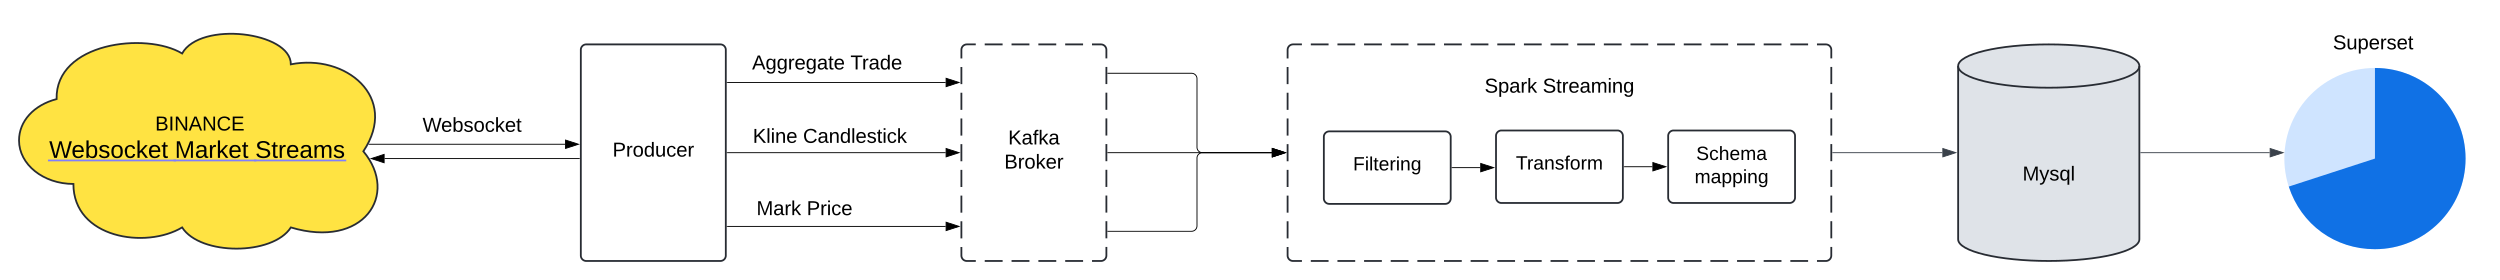 <svg xmlns="http://www.w3.org/2000/svg" xmlns:xlink="http://www.w3.org/1999/xlink" xmlns:lucid="lucid" width="2759" height="309"><g transform="translate(201 -145)" lucid:page-tab-id="0_0"><path d="M-500 0h3500v500H-500z" fill="#fff"/><path d="M-120 348c-33.14 0-60-21.5-60-48 0-21.2 16.25-39.1 41.46-45.65C-140 192-40 180 0 204c20-36 120-24 120 12 60-12 120 36 80 96 40 48 0 108-80 84-20 31.2-100 31.2-120 0-40 24-120 12-120-48z" stroke="#282c33" stroke-width="2" fill="#ffe342"/><use xlink:href="#a" transform="matrix(1,0,0,1,-175,185) translate(145.215 104.028)"/><use xlink:href="#b" transform="matrix(1,0,0,1,-175,185) translate(28.246 134.25)"/><use xlink:href="#c" transform="matrix(1,0,0,1,-175,185) translate(166.912 134.25)"/><use xlink:href="#d" transform="matrix(1,0,0,1,-175,185) translate(255.653 134.25)"/><g transform="matrix(1,0,0,1,-175,185)"><a xlink:href="https://developers.binance.com/docs/derivatives/usds-margined-futures/websocket-market-streams/Connect" target="_blank"><path class="lucid-link lucid-hotspot lucid-overlay-hotspot" fill-opacity="0" d="M28.25 112.92h138.67v32H28.25z"/></a><a xlink:href="https://developers.binance.com/docs/derivatives/usds-margined-futures/websocket-market-streams/Connect" target="_blank"><path class="lucid-link lucid-hotspot lucid-overlay-hotspot" fill-opacity="0" d="M166.9 112.92h88.75v32H166.9z"/></a><a xlink:href="https://developers.binance.com/docs/derivatives/usds-margined-futures/websocket-market-streams/Connect" target="_blank"><path class="lucid-link lucid-hotspot lucid-overlay-hotspot" fill-opacity="0" d="M255.65 112.92h99.1v32h-99.1z"/></a></g><path d="M440 200a6 6 0 0 1 6-6h148a6 6 0 0 1 6 6v227a6 6 0 0 1-6 6H446a6 6 0 0 1-6-6z" stroke="#282c33" stroke-width="2" fill="#fff"/><use xlink:href="#e" transform="matrix(1,0,0,1,452,206) translate(23 111.84)"/><path d="M206.3 304.2H422.6" stroke="#000" fill="none"/><path d="M206.3 304.67h-.76l.5-.95h.27z" stroke="#000" stroke-width=".05"/><path d="M437.38 304.2l-14.26 4.63v-9.27z" stroke="#000"/><path d="M438.5 320H223.4" stroke="#000" fill="none"/><path d="M439 320.48h-.5v-.96h.5z" stroke="#000" stroke-width=".05"/><path d="M208.65 320l14.26-4.63v9.26z" stroke="#000"/><path d="M200 262a6 6 0 0 1 6-6h228a6 6 0 0 1 6 6v48a6 6 0 0 1-6 6H206a6 6 0 0 1-6-6z" fill="none"/><use xlink:href="#f" transform="matrix(1,0,0,1,200,256) translate(65.309 34.444)"/><path d="M860 200a6 6 0 0 1 6-6h148a6 6 0 0 1 6 6v227a6 6 0 0 1-6 6H866a6 6 0 0 1-6-6z" fill="#fff"/><path d="M885.73 194h19.74m9.86 0h19.74m9.86 0h19.74m9.86 0h19.74m9.86 0h9.87l.94.07.9.22.88.35.8.5.72.6.6.72.5.8.37.88.23.9.07.95v9.46m0 9.46v18.9m0 9.47v18.9m0 9.47v18.9m0 9.47v18.92m0 9.46v18.9m0 9.47v18.9m0 9.47v18.9m0 9.47V427l-.07.94-.22.9-.35.88-.5.8-.6.72-.72.6-.8.5-.88.37-.9.23-.95.07h-9.87m-9.86 0h-19.74m-9.86 0h-19.74m-9.86 0h-19.74m-9.86 0h-19.74m-9.86 0H866l-.94-.07-.9-.22-.88-.35-.8-.5-.72-.6-.6-.72-.5-.8-.37-.88-.23-.9-.07-.95v-9.46m0-9.46v-18.9m0-9.47v-18.9m0-9.47v-18.9m0-9.47v-18.92m0-9.46v-18.9m0-9.47v-18.9m0-9.47v-18.9m0-9.47V200l.07-.94.22-.9.35-.88.5-.8.6-.72.72-.6.8-.5.88-.37.9-.23.95-.07h9.87" stroke="#282c33" stroke-width="2" fill="none"/><use xlink:href="#g" transform="matrix(1,0,0,1,872,206) translate(39.605 98.403)"/><use xlink:href="#h" transform="matrix(1,0,0,1,872,206) translate(35.346 125.069)"/><path d="M601.5 236.02h241.12" stroke="#000" fill="none"/><path d="M601.5 236.5h-.5v-.96h.5z" stroke="#000" stroke-width=".05"/><path d="M857.38 236.02l-14.26 4.63v-9.27z" stroke="#000"/><path d="M601.5 313.5h241.12" stroke="#000" fill="none"/><path d="M601.5 313.98h-.5v-.96h.5z" stroke="#000" stroke-width=".05"/><path d="M857.38 313.5l-14.26 4.63v-9.26z" stroke="#000"/><path d="M601.5 394.87h241.12" stroke="#000" fill="none"/><path d="M601.5 395.34h-.5v-.95h.5z" stroke="#000" stroke-width=".05"/><path d="M857.38 394.87l-14.26 4.63v-9.27z" stroke="#000"/><path d="M1220 200a6 6 0 0 1 6-6h588a6 6 0 0 1 6 6v227a6 6 0 0 1-6 6h-588a6 6 0 0 1-6-6z" fill="#fff"/><path d="M1245.6 194h19.6m9.8 0h19.6m9.8 0h19.6m9.8 0h19.6m9.8 0h19.6m9.8 0h19.6m9.8 0h19.6m9.8 0h19.6m9.8 0h19.6m9.8 0h19.6m9.8 0h19.6m9.8 0h19.6m9.8 0h19.6m9.8 0h19.6m9.8 0h19.6m9.8 0h19.6m9.8 0h19.6m9.8 0h19.6m9.8 0h19.6m9.8 0h9.8l.94.07.9.22.88.35.8.5.72.6.6.72.5.8.37.88.23.9.07.95v9.46m0 9.46v18.9m0 9.47v18.9m0 9.47v18.9m0 9.47v18.92m0 9.46v18.9m0 9.47v18.9m0 9.47v18.9m0 9.47V427l-.07.94-.22.9-.35.88-.5.8-.6.72-.72.6-.8.5-.88.37-.9.23-.95.07h-9.8m-9.8 0h-19.6m-9.8 0h-19.6m-9.8 0H1716m-9.8 0h-19.6m-9.8 0h-19.6m-9.8 0h-19.6m-9.8 0h-19.6m-9.8 0H1569m-9.8 0h-19.6m-9.8 0h-19.6m-9.8 0h-19.6m-9.8 0h-19.6m-9.8 0H1422m-9.8 0h-19.6m-9.8 0h-19.6m-9.8 0h-19.6m-9.8 0h-19.6m-9.8 0H1275m-9.8 0h-19.6m-9.8 0h-9.8l-.94-.07-.9-.22-.88-.35-.8-.5-.72-.6-.6-.72-.5-.8-.37-.88-.23-.9-.07-.95v-9.46m0-9.46v-18.9m0-9.47v-18.9m0-9.47v-18.9m0-9.47v-18.92m0-9.46v-18.9m0-9.47v-18.9m0-9.47v-18.9m0-9.47V200l.07-.94.22-.9.35-.88.5-.8.6-.72.72-.6.8-.5.88-.37.9-.23.95-.07h9.8" stroke="#282c33" stroke-width="2" fill="none"/><path d="M1021.5 225.87h92.5a6 6 0 0 1 6 6v75.63a6 6 0 0 0 6 6h76.62" stroke="#000" fill="none"/><path d="M1021.5 226.34h-.5v-.95h.5z" stroke="#000" stroke-width=".05"/><path d="M1217.38 313.5l-14.26 4.63v-9.26z" stroke="#000"/><path d="M1021.5 313.5h181.12" stroke="#000" fill="none"/><path d="M1021.5 313.98h-.5v-.96h.5z" stroke="#000" stroke-width=".05"/><path d="M1217.38 313.5l-14.26 4.63v-9.26z" stroke="#000"/><path d="M1021.5 400.25h92.5a6 6 0 0 0 6-6V319.5a6 6 0 0 1 6-6h76.62" stroke="#000" fill="none"/><path d="M1021.5 400.72h-.5v-.95h.5z" stroke="#000" stroke-width=".05"/><path d="M1217.38 313.5l-14.26 4.63v-9.26z" stroke="#000"/><path d="M1260 296a6 6 0 0 1 6-6h128a6 6 0 0 1 6 6v68a6 6 0 0 1-6 6h-128a6 6 0 0 1-6-6z" stroke="#282c33" stroke-width="2" fill="#fff"/><use xlink:href="#i" transform="matrix(1,0,0,1,1272,302) translate(20.222 31.067)"/><path d="M1450 295a6 6 0 0 1 6-6h128a6 6 0 0 1 6 6v68a6 6 0 0 1-6 6h-128a6 6 0 0 1-6-6z" stroke="#282c33" stroke-width="2" fill="#fff"/><use xlink:href="#j" transform="matrix(1,0,0,1,1462,301) translate(9.911 31.067)"/><path d="M1640 295a6 6 0 0 1 6-6h128a6 6 0 0 1 6 6v68a6 6 0 0 1-6 6h-128a6 6 0 0 1-6-6z" stroke="#282c33" stroke-width="2" fill="#fff"/><use xlink:href="#k" transform="matrix(1,0,0,1,1652,301) translate(18.919 20.567)"/><use xlink:href="#l" transform="matrix(1,0,0,1,1652,301) translate(17.17 46.167)"/><path d="M1400 218a6 6 0 0 1 6-6h228a6 6 0 0 1 6 6v48a6 6 0 0 1-6 6h-228a6 6 0 0 1-6-6z" stroke="#000" stroke-opacity="0" stroke-width="2" fill="#fff" fill-opacity="0"/><use xlink:href="#m" transform="matrix(1,0,0,1,1405,217) translate(32.407 30.278)"/><use xlink:href="#n" transform="matrix(1,0,0,1,1405,217) translate(96.543 30.278)"/><path d="M1401.5 330h31.12" stroke="#000" fill="none"/><path d="M1401.5 330.48h-.5v-.96h.5z" stroke="#000" stroke-width=".05"/><path d="M1447.38 330l-14.26 4.63v-9.26z" stroke="#000"/><path d="M1591.5 329h31.12" stroke="#000" fill="none"/><path d="M1591.5 329.48h-.5v-.96h.5z" stroke="#000" stroke-width=".05"/><path d="M1637.38 329l-14.26 4.63v-9.26z" stroke="#000"/><path d="M2160 409.1c0 13.2-44.77 23.9-100 23.9s-100-10.7-100-23.9V217.9c0-13.2 44.77-23.9 100-23.9s100 10.7 100 23.9z" stroke="#282c33" stroke-width="2" fill="#dfe3e8"/><path d="M2160 217.9c0 13.2-44.77 23.9-100 23.9s-100-10.7-100-23.9" stroke="#282c33" stroke-width="2" fill="none"/><use xlink:href="#o" transform="matrix(1,0,0,1,1965,246.8) translate(66.049 97.403)"/><path d="M1821.5 313.5h121.12" stroke="#3a414a" fill="none"/><path d="M1821.5 313.98h-.5v-.96h.5z" stroke="#3a414a" stroke-width=".05" fill="#3a414a"/><path d="M1957.38 313.5l-14.26 4.63v-9.26z" stroke="#3a414a" fill="#3a414a"/><path d="M2420 220c-55.23 0-100 44.77-100 100s44.77 100 100 100 100-44.77 100-100-44.77-100-100-100zm0 100z" stroke="#000" stroke-opacity="0" stroke-width="2" fill="#cfe4ff"/><path d="M2420 220c55.23 0 100 44.77 100 100s-44.77 100-100 100c-44.18 0-81.45-27.08-95.1-69.1L2420 320z" stroke="#000" stroke-opacity="0" stroke-width="2" fill="#1071e5"/><path d="M2298 171a6 6 0 0 1 6-6h228a6 6 0 0 1 6 6v48a6 6 0 0 1-6 6h-228a6 6 0 0 1-6-6z" fill="none"/><use xlink:href="#p" transform="matrix(1,0,0,1,2298,165) translate(75.586 34.444)"/><path d="M2161.5 313.5h142.34" stroke="#3a414a" fill="none"/><path d="M2161.5 313.98h-.5v-.96h.5z" stroke="#3a414a" stroke-width=".05" fill="#3a414a"/><path d="M2318.6 313.5l-14.26 4.63v-9.26z" stroke="#3a414a" fill="#3a414a"/><path d="M594.8 274.2a6 6 0 0 1 6-6h228a6 6 0 0 1 6 6v48a6 6 0 0 1-6 6h-228a6 6 0 0 1-6-6z" fill="none"/><g><use xlink:href="#q" transform="matrix(1,0,0,1,594.8,268.2) translate(34.969 34.444)"/><use xlink:href="#r" transform="matrix(1,0,0,1,594.8,268.2) translate(90.401 34.444)"/></g><path d="M566.8 354a6 6 0 0 1 6-6h228a6 6 0 0 1 6 6v48a6 6 0 0 1-6 6h-228a6 6 0 0 1-6-6z" fill="none"/><g><use xlink:href="#s" transform="matrix(1,0,0,1,566.8,348) translate(67.037 34.444)"/><use xlink:href="#t" transform="matrix(1,0,0,1,566.8,348) translate(122.469 34.444)"/></g><path d="M591.8 193.2a6 6 0 0 1 6-6h228a6 6 0 0 1 6 6v48a6 6 0 0 1-6 6h-228a6 6 0 0 1-6-6z" fill="none"/><g><use xlink:href="#u" transform="matrix(1,0,0,1,591.8,187.2) translate(37.16 34.444)"/><use xlink:href="#v" transform="matrix(1,0,0,1,591.8,187.2) translate(145.741 34.444)"/></g><defs><path d="M160-131c35 5 61 23 61 61C221 17 115-2 30 0v-248c76 3 177-17 177 60 0 33-19 50-47 57zm-97-11c50-1 110 9 110-42 0-47-63-36-110-37v79zm0 115c55-2 124 14 124-45 0-56-70-42-124-44v89" id="w"/><path d="M33 0v-248h34V0H33" id="x"/><path d="M190 0L58-211 59 0H30v-248h39L202-35l-2-213h31V0h-41" id="y"/><path d="M205 0l-28-72H64L36 0H1l101-248h38L239 0h-34zm-38-99l-47-123c-12 45-31 82-46 123h93" id="z"/><path d="M212-179c-10-28-35-45-73-45-59 0-87 40-87 99 0 60 29 101 89 101 43 0 62-24 78-52l27 14C228-24 195 4 139 4 59 4 22-46 18-125c-6-104 99-153 187-111 19 9 31 26 39 46" id="A"/><path d="M30 0v-248h187v28H63v79h144v27H63v87h162V0H30" id="B"/><g id="a"><use transform="matrix(0.062,0,0,0.062,0,0)" xlink:href="#w"/><use transform="matrix(0.062,0,0,0.062,14.815,0)" xlink:href="#x"/><use transform="matrix(0.062,0,0,0.062,20.988,0)" xlink:href="#y"/><use transform="matrix(0.062,0,0,0.062,36.975,0)" xlink:href="#z"/><use transform="matrix(0.062,0,0,0.062,51.79,0)" xlink:href="#y"/><use transform="matrix(0.062,0,0,0.062,67.778,0)" xlink:href="#A"/><use transform="matrix(0.062,0,0,0.062,83.765,0)" xlink:href="#B"/></g><path d="M266 0h-40l-56-210L115 0H75L2-248h35L96-30l15-64 43-154h32l59 218 59-218h35" id="C"/><path d="M100-194c63 0 86 42 84 106H49c0 40 14 67 53 68 26 1 43-12 49-29l28 8c-11 28-37 45-77 45C44 4 14-33 15-96c1-61 26-98 85-98zm52 81c6-60-76-77-97-28-3 7-6 17-6 28h103" id="D"/><path d="M115-194c53 0 69 39 70 98 0 66-23 100-70 100C84 3 66-7 56-30L54 0H23l1-261h32v101c10-23 28-34 59-34zm-8 174c40 0 45-34 45-75 0-40-5-75-45-74-42 0-51 32-51 76 0 43 10 73 51 73" id="E"/><path d="M135-143c-3-34-86-38-87 0 15 53 115 12 119 90S17 21 10-45l28-5c4 36 97 45 98 0-10-56-113-15-118-90-4-57 82-63 122-42 12 7 21 19 24 35" id="F"/><path d="M100-194c62-1 85 37 85 99 1 63-27 99-86 99S16-35 15-95c0-66 28-99 85-99zM99-20c44 1 53-31 53-75 0-43-8-75-51-75s-53 32-53 75 10 74 51 75" id="G"/><path d="M96-169c-40 0-48 33-48 73s9 75 48 75c24 0 41-14 43-38l32 2c-6 37-31 61-74 61-59 0-76-41-82-99-10-93 101-131 147-64 4 7 5 14 7 22l-32 3c-4-21-16-35-41-35" id="H"/><path d="M143 0L79-87 56-68V0H24v-261h32v163l83-92h37l-77 82L181 0h-38" id="I"/><path d="M59-47c-2 24 18 29 38 22v24C64 9 27 4 27-40v-127H5v-23h24l9-43h21v43h35v23H59v120" id="J"/><g id="b"><use transform="matrix(0.074,0,0,0.074,0,0)" xlink:href="#C"/><use transform="matrix(0.074,0,0,0.074,24.593,0)" xlink:href="#D"/><use transform="matrix(0.074,0,0,0.074,39.407,0)" xlink:href="#E"/><use transform="matrix(0.074,0,0,0.074,54.222,0)" xlink:href="#F"/><use transform="matrix(0.074,0,0,0.074,67.556,0)" xlink:href="#G"/><use transform="matrix(0.074,0,0,0.074,82.37,0)" xlink:href="#H"/><use transform="matrix(0.074,0,0,0.074,95.704,0)" xlink:href="#I"/><use transform="matrix(0.074,0,0,0.074,109.037,0)" xlink:href="#D"/><use transform="matrix(0.074,0,0,0.074,123.852,0)" xlink:href="#J"/><path fill="#8080ff" d="M-1.33 1.85H140V3.8H-1.33z"/></g><path d="M240 0l2-218c-23 76-54 145-80 218h-23L58-218 59 0H30v-248h44l77 211c21-75 51-140 76-211h43V0h-30" id="K"/><path d="M141-36C126-15 110 5 73 4 37 3 15-17 15-53c-1-64 63-63 125-63 3-35-9-54-41-54-24 1-41 7-42 31l-33-3c5-37 33-52 76-52 45 0 72 20 72 64v82c-1 20 7 32 28 27v20c-31 9-61-2-59-35zM48-53c0 20 12 33 32 33 41-3 63-29 60-74-43 2-92-5-92 41" id="L"/><path d="M114-163C36-179 61-72 57 0H25l-1-190h30c1 12-1 29 2 39 6-27 23-49 58-41v29" id="M"/><g id="c"><use transform="matrix(0.074,0,0,0.074,0,0)" xlink:href="#K"/><use transform="matrix(0.074,0,0,0.074,22.148,0)" xlink:href="#L"/><use transform="matrix(0.074,0,0,0.074,36.963,0)" xlink:href="#M"/><use transform="matrix(0.074,0,0,0.074,45.778,0)" xlink:href="#I"/><use transform="matrix(0.074,0,0,0.074,59.111,0)" xlink:href="#D"/><use transform="matrix(0.074,0,0,0.074,73.926,0)" xlink:href="#J"/><path fill="#8080ff" d="M-1.33 1.85h91.4V3.8h-91.4z"/></g><path d="M185-189c-5-48-123-54-124 2 14 75 158 14 163 119 3 78-121 87-175 55-17-10-28-26-33-46l33-7c5 56 141 63 141-1 0-78-155-14-162-118-5-82 145-84 179-34 5 7 8 16 11 25" id="N"/><path d="M210-169c-67 3-38 105-44 169h-31v-121c0-29-5-50-35-48C34-165 62-65 56 0H25l-1-190h30c1 10-1 24 2 32 10-44 99-50 107 0 11-21 27-35 58-36 85-2 47 119 55 194h-31v-121c0-29-5-49-35-48" id="O"/><g id="d"><use transform="matrix(0.074,0,0,0.074,0,0)" xlink:href="#N"/><use transform="matrix(0.074,0,0,0.074,17.778,0)" xlink:href="#J"/><use transform="matrix(0.074,0,0,0.074,25.185,0)" xlink:href="#M"/><use transform="matrix(0.074,0,0,0.074,34,0)" xlink:href="#D"/><use transform="matrix(0.074,0,0,0.074,48.815,0)" xlink:href="#L"/><use transform="matrix(0.074,0,0,0.074,63.63,0)" xlink:href="#O"/><use transform="matrix(0.074,0,0,0.074,85.778,0)" xlink:href="#F"/><path fill="#8080ff" d="M-1.33 1.85h101.78V3.8H-1.33z"/></g><path d="M30-248c87 1 191-15 191 75 0 78-77 80-158 76V0H30v-248zm33 125c57 0 124 11 124-50 0-59-68-47-124-48v98" id="P"/><path d="M85-194c31 0 48 13 60 33l-1-100h32l1 261h-30c-2-10 0-23-3-31C134-8 116 4 85 4 32 4 16-35 15-94c0-66 23-100 70-100zm9 24c-40 0-46 34-46 75 0 40 6 74 45 74 42 0 51-32 51-76 0-42-9-74-50-73" id="Q"/><path d="M84 4C-5 8 30-112 23-190h32v120c0 31 7 50 39 49 72-2 45-101 50-169h31l1 190h-30c-1-10 1-25-2-33-11 22-28 36-60 37" id="R"/><g id="e"><use transform="matrix(0.062,0,0,0.062,0,0)" xlink:href="#P"/><use transform="matrix(0.062,0,0,0.062,14.815,0)" xlink:href="#M"/><use transform="matrix(0.062,0,0,0.062,22.16,0)" xlink:href="#G"/><use transform="matrix(0.062,0,0,0.062,34.506,0)" xlink:href="#Q"/><use transform="matrix(0.062,0,0,0.062,46.852,0)" xlink:href="#R"/><use transform="matrix(0.062,0,0,0.062,59.198,0)" xlink:href="#H"/><use transform="matrix(0.062,0,0,0.062,70.309,0)" xlink:href="#D"/><use transform="matrix(0.062,0,0,0.062,82.654,0)" xlink:href="#M"/></g><g id="f"><use transform="matrix(0.062,0,0,0.062,0,0)" xlink:href="#C"/><use transform="matrix(0.062,0,0,0.062,20.494,0)" xlink:href="#D"/><use transform="matrix(0.062,0,0,0.062,32.84,0)" xlink:href="#E"/><use transform="matrix(0.062,0,0,0.062,45.185,0)" xlink:href="#F"/><use transform="matrix(0.062,0,0,0.062,56.296,0)" xlink:href="#G"/><use transform="matrix(0.062,0,0,0.062,68.642,0)" xlink:href="#H"/><use transform="matrix(0.062,0,0,0.062,79.753,0)" xlink:href="#I"/><use transform="matrix(0.062,0,0,0.062,90.864,0)" xlink:href="#D"/><use transform="matrix(0.062,0,0,0.062,103.21,0)" xlink:href="#J"/></g><path d="M194 0L95-120 63-95V0H30v-248h33v124l119-124h40L117-140 236 0h-42" id="S"/><path d="M101-234c-31-9-42 10-38 44h38v23H63V0H32v-167H5v-23h27c-7-52 17-82 69-68v24" id="T"/><g id="g"><use transform="matrix(0.062,0,0,0.062,0,0)" xlink:href="#S"/><use transform="matrix(0.062,0,0,0.062,14.815,0)" xlink:href="#L"/><use transform="matrix(0.062,0,0,0.062,27.16,0)" xlink:href="#T"/><use transform="matrix(0.062,0,0,0.062,33.333,0)" xlink:href="#I"/><use transform="matrix(0.062,0,0,0.062,44.444,0)" xlink:href="#L"/></g><g id="h"><use transform="matrix(0.062,0,0,0.062,0,0)" xlink:href="#w"/><use transform="matrix(0.062,0,0,0.062,14.815,0)" xlink:href="#M"/><use transform="matrix(0.062,0,0,0.062,22.16,0)" xlink:href="#G"/><use transform="matrix(0.062,0,0,0.062,34.506,0)" xlink:href="#I"/><use transform="matrix(0.062,0,0,0.062,45.617,0)" xlink:href="#D"/><use transform="matrix(0.062,0,0,0.062,57.963,0)" xlink:href="#M"/></g><path d="M63-220v92h138v28H63V0H30v-248h175v28H63" id="U"/><path d="M24-231v-30h32v30H24zM24 0v-190h32V0H24" id="V"/><path d="M24 0v-261h32V0H24" id="W"/><path d="M117-194c89-4 53 116 60 194h-32v-121c0-31-8-49-39-48C34-167 62-67 57 0H25l-1-190h30c1 10-1 24 2 32 11-22 29-35 61-36" id="X"/><path d="M177-190C167-65 218 103 67 71c-23-6-38-20-44-43l32-5c15 47 100 32 89-28v-30C133-14 115 1 83 1 29 1 15-40 15-95c0-56 16-97 71-98 29-1 48 16 59 35 1-10 0-23 2-32h30zM94-22c36 0 50-32 50-73 0-42-14-75-50-75-39 0-46 34-46 75s6 73 46 73" id="Y"/><g id="i"><use transform="matrix(0.059,0,0,0.059,0,0)" xlink:href="#U"/><use transform="matrix(0.059,0,0,0.059,12.978,0)" xlink:href="#V"/><use transform="matrix(0.059,0,0,0.059,17.659,0)" xlink:href="#W"/><use transform="matrix(0.059,0,0,0.059,22.341,0)" xlink:href="#J"/><use transform="matrix(0.059,0,0,0.059,28.267,0)" xlink:href="#D"/><use transform="matrix(0.059,0,0,0.059,40.119,0)" xlink:href="#M"/><use transform="matrix(0.059,0,0,0.059,47.17,0)" xlink:href="#V"/><use transform="matrix(0.059,0,0,0.059,51.852,0)" xlink:href="#X"/><use transform="matrix(0.059,0,0,0.059,63.704,0)" xlink:href="#Y"/></g><path d="M127-220V0H93v-220H8v-28h204v28h-85" id="Z"/><g id="j"><use transform="matrix(0.059,0,0,0.059,0,0)" xlink:href="#Z"/><use transform="matrix(0.059,0,0,0.059,12.207,0)" xlink:href="#M"/><use transform="matrix(0.059,0,0,0.059,19.259,0)" xlink:href="#L"/><use transform="matrix(0.059,0,0,0.059,31.111,0)" xlink:href="#X"/><use transform="matrix(0.059,0,0,0.059,42.963,0)" xlink:href="#F"/><use transform="matrix(0.059,0,0,0.059,53.63,0)" xlink:href="#T"/><use transform="matrix(0.059,0,0,0.059,59.556,0)" xlink:href="#G"/><use transform="matrix(0.059,0,0,0.059,71.407,0)" xlink:href="#M"/><use transform="matrix(0.059,0,0,0.059,78.459,0)" xlink:href="#O"/></g><path d="M106-169C34-169 62-67 57 0H25v-261h32l-1 103c12-21 28-36 61-36 89 0 53 116 60 194h-32v-121c2-32-8-49-39-48" id="aa"/><g id="k"><use transform="matrix(0.059,0,0,0.059,0,0)" xlink:href="#N"/><use transform="matrix(0.059,0,0,0.059,14.222,0)" xlink:href="#H"/><use transform="matrix(0.059,0,0,0.059,24.889,0)" xlink:href="#aa"/><use transform="matrix(0.059,0,0,0.059,36.741,0)" xlink:href="#D"/><use transform="matrix(0.059,0,0,0.059,48.593,0)" xlink:href="#O"/><use transform="matrix(0.059,0,0,0.059,66.311,0)" xlink:href="#L"/></g><path d="M115-194c55 1 70 41 70 98S169 2 115 4C84 4 66-9 55-30l1 105H24l-1-265h31l2 30c10-21 28-34 59-34zm-8 174c40 0 45-34 45-75s-6-73-45-74c-42 0-51 32-51 76 0 43 10 73 51 73" id="ab"/><g id="l"><use transform="matrix(0.059,0,0,0.059,0,0)" xlink:href="#O"/><use transform="matrix(0.059,0,0,0.059,17.719,0)" xlink:href="#L"/><use transform="matrix(0.059,0,0,0.059,29.57,0)" xlink:href="#ab"/><use transform="matrix(0.059,0,0,0.059,41.422,0)" xlink:href="#ab"/><use transform="matrix(0.059,0,0,0.059,53.274,0)" xlink:href="#V"/><use transform="matrix(0.059,0,0,0.059,57.956,0)" xlink:href="#X"/><use transform="matrix(0.059,0,0,0.059,69.807,0)" xlink:href="#Y"/></g><g id="m"><use transform="matrix(0.062,0,0,0.062,0,0)" xlink:href="#N"/><use transform="matrix(0.062,0,0,0.062,14.815,0)" xlink:href="#ab"/><use transform="matrix(0.062,0,0,0.062,27.16,0)" xlink:href="#L"/><use transform="matrix(0.062,0,0,0.062,39.506,0)" xlink:href="#M"/><use transform="matrix(0.062,0,0,0.062,46.852,0)" xlink:href="#I"/></g><g id="n"><use transform="matrix(0.062,0,0,0.062,0,0)" xlink:href="#N"/><use transform="matrix(0.062,0,0,0.062,14.815,0)" xlink:href="#J"/><use transform="matrix(0.062,0,0,0.062,20.988,0)" xlink:href="#M"/><use transform="matrix(0.062,0,0,0.062,28.333,0)" xlink:href="#D"/><use transform="matrix(0.062,0,0,0.062,40.679,0)" xlink:href="#L"/><use transform="matrix(0.062,0,0,0.062,53.025,0)" xlink:href="#O"/><use transform="matrix(0.062,0,0,0.062,71.481,0)" xlink:href="#V"/><use transform="matrix(0.062,0,0,0.062,76.358,0)" xlink:href="#X"/><use transform="matrix(0.062,0,0,0.062,88.704,0)" xlink:href="#Y"/></g><path d="M179-190L93 31C79 59 56 82 12 73V49c39 6 53-20 64-50L1-190h34L92-34l54-156h33" id="ac"/><path d="M145-31C134-9 116 4 85 4 32 4 16-35 15-94c0-59 17-99 70-100 32-1 48 14 60 33 0-11-1-24 2-32h30l-1 268h-32zM93-21c41 0 51-33 51-76s-8-73-50-73c-40 0-46 35-46 75s5 74 45 74" id="ad"/><g id="o"><use transform="matrix(0.062,0,0,0.062,0,0)" xlink:href="#K"/><use transform="matrix(0.062,0,0,0.062,18.457,0)" xlink:href="#ac"/><use transform="matrix(0.062,0,0,0.062,29.568,0)" xlink:href="#F"/><use transform="matrix(0.062,0,0,0.062,40.679,0)" xlink:href="#ad"/><use transform="matrix(0.062,0,0,0.062,53.025,0)" xlink:href="#W"/></g><g id="p"><use transform="matrix(0.062,0,0,0.062,0,0)" xlink:href="#N"/><use transform="matrix(0.062,0,0,0.062,14.815,0)" xlink:href="#R"/><use transform="matrix(0.062,0,0,0.062,27.16,0)" xlink:href="#ab"/><use transform="matrix(0.062,0,0,0.062,39.506,0)" xlink:href="#D"/><use transform="matrix(0.062,0,0,0.062,51.852,0)" xlink:href="#M"/><use transform="matrix(0.062,0,0,0.062,59.198,0)" xlink:href="#F"/><use transform="matrix(0.062,0,0,0.062,70.309,0)" xlink:href="#D"/><use transform="matrix(0.062,0,0,0.062,82.654,0)" xlink:href="#J"/></g><g id="q"><use transform="matrix(0.062,0,0,0.062,0,0)" xlink:href="#S"/><use transform="matrix(0.062,0,0,0.062,14.815,0)" xlink:href="#W"/><use transform="matrix(0.062,0,0,0.062,19.691,0)" xlink:href="#V"/><use transform="matrix(0.062,0,0,0.062,24.568,0)" xlink:href="#X"/><use transform="matrix(0.062,0,0,0.062,36.914,0)" xlink:href="#D"/></g><g id="r"><use transform="matrix(0.062,0,0,0.062,0,0)" xlink:href="#A"/><use transform="matrix(0.062,0,0,0.062,15.988,0)" xlink:href="#L"/><use transform="matrix(0.062,0,0,0.062,28.333,0)" xlink:href="#X"/><use transform="matrix(0.062,0,0,0.062,40.679,0)" xlink:href="#Q"/><use transform="matrix(0.062,0,0,0.062,53.025,0)" xlink:href="#W"/><use transform="matrix(0.062,0,0,0.062,57.901,0)" xlink:href="#D"/><use transform="matrix(0.062,0,0,0.062,70.247,0)" xlink:href="#F"/><use transform="matrix(0.062,0,0,0.062,81.358,0)" xlink:href="#J"/><use transform="matrix(0.062,0,0,0.062,87.531,0)" xlink:href="#V"/><use transform="matrix(0.062,0,0,0.062,92.407,0)" xlink:href="#H"/><use transform="matrix(0.062,0,0,0.062,103.519,0)" xlink:href="#I"/></g><g id="s"><use transform="matrix(0.062,0,0,0.062,0,0)" xlink:href="#K"/><use transform="matrix(0.062,0,0,0.062,18.457,0)" xlink:href="#L"/><use transform="matrix(0.062,0,0,0.062,30.802,0)" xlink:href="#M"/><use transform="matrix(0.062,0,0,0.062,38.148,0)" xlink:href="#I"/></g><g id="t"><use transform="matrix(0.062,0,0,0.062,0,0)" xlink:href="#P"/><use transform="matrix(0.062,0,0,0.062,14.815,0)" xlink:href="#M"/><use transform="matrix(0.062,0,0,0.062,22.16,0)" xlink:href="#V"/><use transform="matrix(0.062,0,0,0.062,27.037,0)" xlink:href="#H"/><use transform="matrix(0.062,0,0,0.062,38.148,0)" xlink:href="#D"/></g><g id="u"><use transform="matrix(0.062,0,0,0.062,0,0)" xlink:href="#z"/><use transform="matrix(0.062,0,0,0.062,14.815,0)" xlink:href="#Y"/><use transform="matrix(0.062,0,0,0.062,27.16,0)" xlink:href="#Y"/><use transform="matrix(0.062,0,0,0.062,39.506,0)" xlink:href="#M"/><use transform="matrix(0.062,0,0,0.062,46.852,0)" xlink:href="#D"/><use transform="matrix(0.062,0,0,0.062,59.198,0)" xlink:href="#Y"/><use transform="matrix(0.062,0,0,0.062,71.543,0)" xlink:href="#L"/><use transform="matrix(0.062,0,0,0.062,83.889,0)" xlink:href="#J"/><use transform="matrix(0.062,0,0,0.062,90.062,0)" xlink:href="#D"/></g><g id="v"><use transform="matrix(0.062,0,0,0.062,0,0)" xlink:href="#Z"/><use transform="matrix(0.062,0,0,0.062,12.716,0)" xlink:href="#M"/><use transform="matrix(0.062,0,0,0.062,20.062,0)" xlink:href="#L"/><use transform="matrix(0.062,0,0,0.062,32.407,0)" xlink:href="#Q"/><use transform="matrix(0.062,0,0,0.062,44.753,0)" xlink:href="#D"/></g></defs></g></svg>